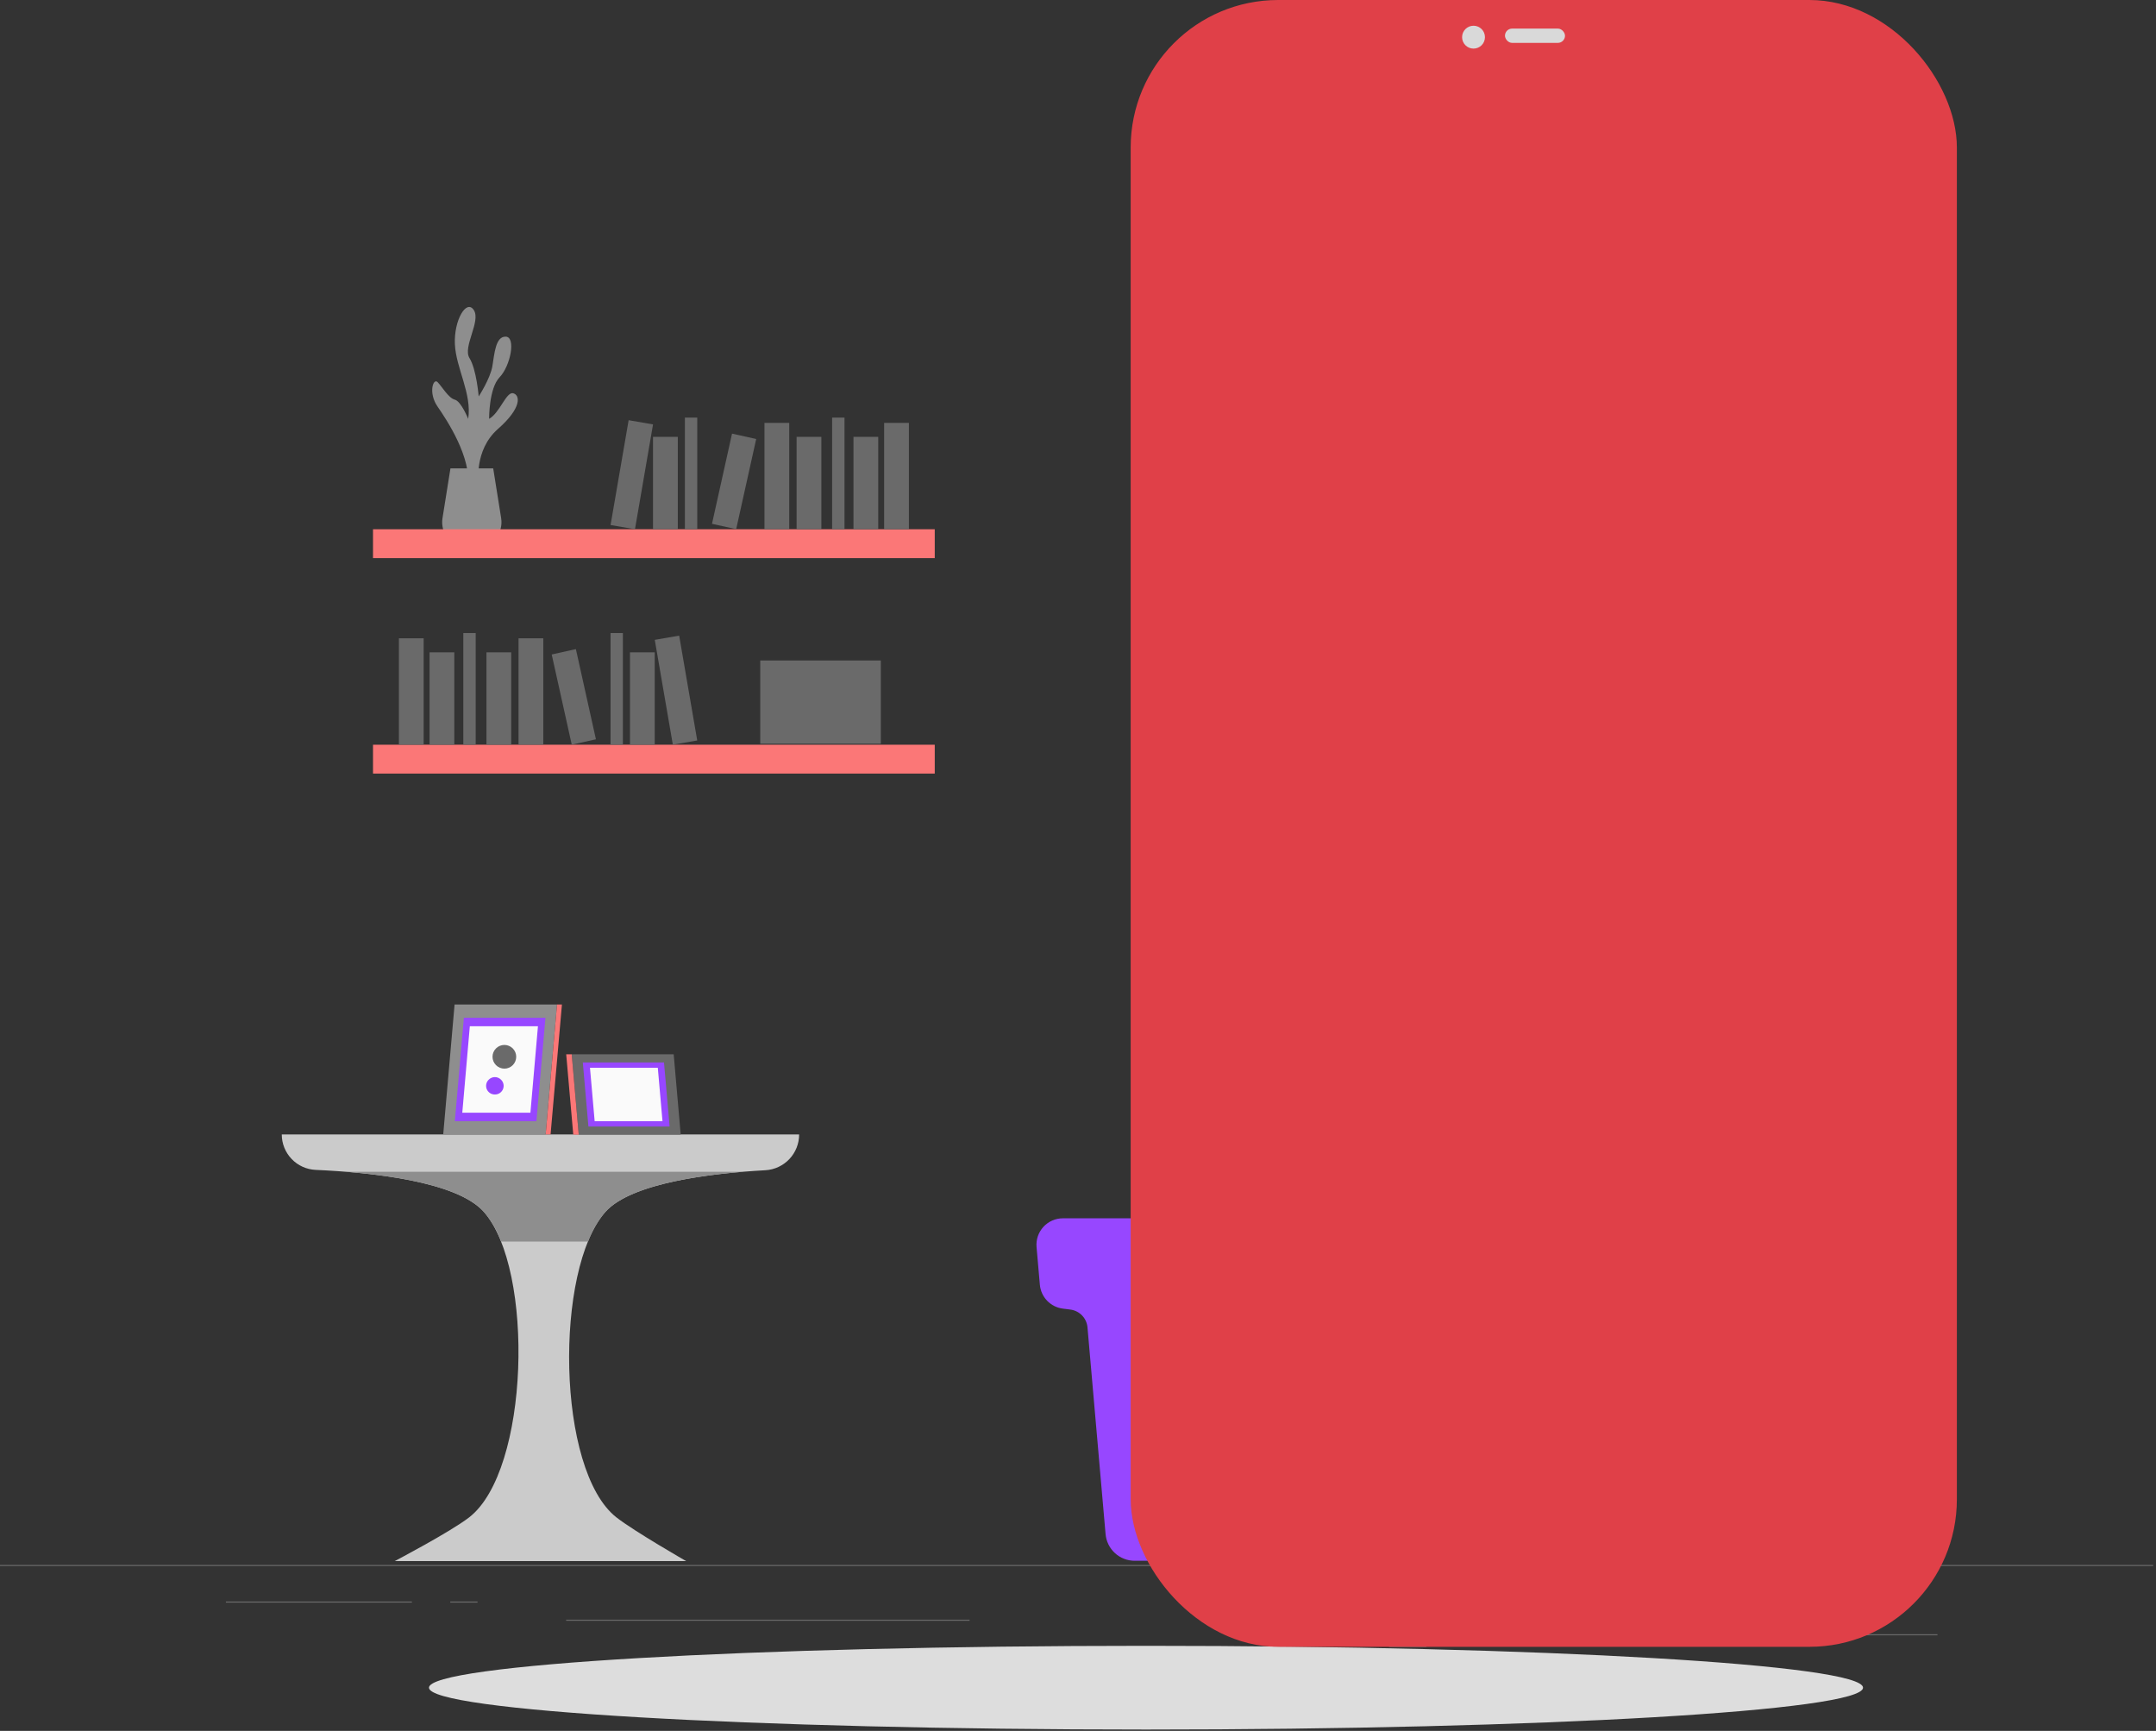 <svg width="583" height="468" viewBox="0 0 583 468" fill="none" xmlns="http://www.w3.org/2000/svg">
<rect x="0" y="0" width="583" height="468" fill="#333333" stroke="none"/>
<path d="M309.89 467.64C416.972 467.64 503.78 462.572 503.78 456.32C503.78 450.068 416.972 445 309.89 445C202.808 445 116 450.068 116 456.32C116 462.572 202.808 467.64 309.89 467.64Z" fill="#DDDDDD"/>
<path d="M582.241 423.136H-0V423.427H582.241V423.136Z" fill="#6A6A6A"/>
<path d="M523.901 441.873H485.333V442.164H523.901V441.873Z" fill="#6A6A6A"/>
<path d="M385.7 445.04H375.581V445.331H385.7V445.04Z" fill="#6A6A6A"/>
<path d="M484.168 431.066H461.822V431.357H484.168V431.066Z" fill="#6A6A6A"/>
<path d="M111.383 433.022H61.089V433.314H111.383V433.022Z" fill="#6A6A6A"/>
<path d="M129.129 433.022H121.758V433.314H129.129V433.022Z" fill="#6A6A6A"/>
<path d="M262.183 437.936H153.094V438.227H262.183V437.936Z" fill="#6A6A6A"/>
<path d="M216.093 306.734H76.192C76.192 309.206 77.147 311.582 78.856 313.368C80.566 315.153 82.898 316.21 85.368 316.318C100.401 316.993 123.528 319.38 130.864 327.695C144.535 343.206 143.208 397.68 126.835 410.292C121.7 414.251 106.725 422.099 106.725 422.099H185.548C185.548 422.099 171.575 414.088 166.707 410.292C150.404 397.575 149.95 343.136 163.679 327.695C170.736 319.776 192.407 317.214 206.952 316.411C209.424 316.274 211.75 315.194 213.45 313.394C215.151 311.594 216.097 309.21 216.093 306.734V306.734Z" fill="#CBCBCB"/>
<path d="M93.519 316.83C107.726 317.995 124.763 320.778 130.864 327.695C132.857 330.084 134.432 332.793 135.522 335.707H159.022C160.12 332.797 161.694 330.089 163.68 327.695C169.805 320.813 186.969 317.983 200.943 316.83H93.519Z" fill="#8E8E8E"/>
<path d="M156.495 306.804L154.596 285.063H182.171L184.07 306.804H156.495Z" fill="#6A6A6A"/>
<path d="M156.495 306.804L154.597 285.063H153.106L155.016 306.804H156.495Z" fill="#FB7777"/>
<path d="M159.115 304.591L157.601 287.276H179.552L181.065 304.591H159.115Z" fill="#9747FF"/>
<path d="M160.803 303.159L159.534 288.696H177.874L179.144 303.159H160.803Z" fill="#FAFAFA"/>
<path d="M147.551 306.734H119.848L122.923 271.602H150.626L147.551 306.734Z" fill="#8E8E8E"/>
<path d="M147.551 306.734H148.879L151.953 271.602H150.626L147.551 306.734Z" fill="#FB7777"/>
<path d="M145.048 303.159H122.992L125.438 275.188H147.493L145.048 303.159Z" fill="#9747FF"/>
<path d="M143.429 300.854H125.007L127.045 277.482H145.467L143.429 300.854Z" fill="#FAFAFA"/>
<path d="M134.125 287.998C134.421 288.297 134.774 288.534 135.163 288.696C135.552 288.858 135.969 288.941 136.39 288.941C136.811 288.941 137.228 288.858 137.616 288.696C138.005 288.534 138.358 288.297 138.655 287.998C139.253 287.396 139.588 286.581 139.588 285.733C139.588 284.884 139.253 284.07 138.655 283.468V283.468C138.052 282.87 137.238 282.534 136.39 282.534C135.541 282.534 134.727 282.87 134.125 283.468C133.826 283.764 133.589 284.117 133.427 284.506C133.265 284.895 133.181 285.312 133.181 285.733C133.181 286.154 133.265 286.571 133.427 286.96C133.589 287.348 133.826 287.701 134.125 287.998Z" fill="#6A6A6A"/>
<path d="M135.476 291.922C135.259 291.702 135.001 291.527 134.716 291.408C134.431 291.288 134.125 291.227 133.817 291.227C133.508 291.227 133.202 291.288 132.917 291.408C132.632 291.527 132.374 291.702 132.157 291.922C131.82 292.247 131.588 292.666 131.493 293.125C131.397 293.584 131.442 294.061 131.622 294.493C131.802 294.926 132.108 295.294 132.501 295.55C132.893 295.806 133.354 295.938 133.822 295.928C134.29 295.935 134.749 295.802 135.139 295.545C135.53 295.288 135.834 294.92 136.013 294.488C136.191 294.055 136.235 293.58 136.14 293.122C136.044 292.664 135.813 292.246 135.476 291.922Z" fill="#9747FF"/>
<path d="M370.305 414.915H343.278L357.496 299.398C357.839 296.984 359.026 294.769 360.847 293.147C362.667 291.525 365.003 290.6 367.441 290.536H485.17L467.877 414.915H370.305Z" fill="#CBCBCB"/>
<path d="M455.836 414.915H482.817L497.001 299.398C497.175 298.287 497.103 297.152 496.791 296.073C496.478 294.993 495.932 293.995 495.191 293.15C494.45 292.304 493.532 291.632 492.503 291.181C491.474 290.729 490.358 290.509 489.234 290.536H479.918C477.48 290.6 475.144 291.525 473.324 293.147C471.503 294.769 470.316 296.984 469.973 299.398L455.836 414.915Z" fill="#9747FF"/>
<path d="M321.805 344.918C321.435 340.685 319.492 336.744 316.36 333.873C313.228 331.002 309.134 329.408 304.885 329.407H344.139C348.388 329.408 352.483 331.002 355.615 333.873C358.747 336.744 360.69 340.685 361.059 344.918L364.937 389.168H325.682L321.805 344.918Z" fill="#8E8E8E"/>
<path d="M287.441 329.407H304.908C309.157 329.408 313.251 331.002 316.383 333.873C319.515 336.744 321.458 340.685 321.828 344.918L325.705 389.168H419.213L423.091 344.918C423.456 340.683 425.397 336.739 428.53 333.867C431.663 330.994 435.76 329.403 440.011 329.407H457.478C458.469 329.406 459.449 329.612 460.356 330.011C461.263 330.409 462.077 330.993 462.746 331.723C463.416 332.454 463.925 333.316 464.243 334.254C464.561 335.193 464.681 336.187 464.593 337.174L463.708 347.363C463.569 348.99 462.875 350.519 461.743 351.695C460.611 352.872 459.11 353.624 457.49 353.826L455.487 354.082C454.276 354.232 453.154 354.792 452.306 355.669C451.458 356.547 450.937 357.688 450.829 358.903L445.938 414.798C445.769 416.764 444.869 418.595 443.416 419.929C441.963 421.264 440.063 422.005 438.09 422.006H306.818C304.843 422.005 302.941 421.264 301.486 419.93C300.031 418.596 299.129 416.765 298.957 414.798L294.066 358.903C293.961 357.687 293.44 356.545 292.592 355.667C291.744 354.789 290.62 354.23 289.409 354.082L287.394 353.826C285.776 353.621 284.277 352.868 283.148 351.692C282.018 350.516 281.326 348.988 281.187 347.363L280.291 337.174C280.205 336.184 280.326 335.188 280.647 334.248C280.968 333.308 281.481 332.445 282.153 331.714C282.826 330.983 283.644 330.401 284.554 330.004C285.464 329.606 286.447 329.403 287.441 329.407V329.407Z" fill="#9747FF"/>
<path d="M129.444 130.746C129.444 130.746 128.081 121.744 134.649 115.98C141.217 110.216 140.634 106.781 138.759 106.327C136.885 105.873 135.15 111.648 132.262 113.244C132.262 113.244 132.18 105.023 135.103 101.995C138.026 98.967 139.575 91.153 136.78 91.025C133.985 90.897 133.706 95.683 133.135 99.037C132.564 102.391 129.444 107.188 129.444 107.188C129.444 107.188 128.838 99.841 126.952 96.813C125.065 93.785 130.107 86.857 128.116 83.829C126.125 80.801 122.713 86.566 123.004 93.063C123.295 99.561 127.662 106.466 126.602 113.255C126.602 113.255 124.693 108.493 122.981 108.062C121.269 107.631 119.487 104.475 118.323 103.311C117.158 102.146 115.738 106.187 118.323 109.937C120.908 113.686 127.557 123.712 126.544 131.817L129.444 130.746Z" fill="#8E8E8E"/>
<path d="M133.368 126.647L135.522 140.132C135.677 141.112 135.617 142.114 135.348 143.068C135.079 144.023 134.606 144.908 133.962 145.663C133.318 146.418 132.518 147.024 131.618 147.44C130.717 147.856 129.737 148.072 128.745 148.074H126.416C125.424 148.073 124.444 147.857 123.544 147.44C122.644 147.024 121.845 146.418 121.202 145.663C120.559 144.908 120.087 144.022 119.819 143.068C119.551 142.113 119.494 141.111 119.65 140.132L121.805 126.647H133.368Z" fill="#8E8E8E"/>
<path d="M100.867 150.903L252.762 150.903V143.101L100.867 143.101V150.903Z" fill="#FB7777"/>
<path d="M239.08 143.101H245.776V114.338H239.08V143.101Z" fill="#6A6A6A"/>
<path d="M206.719 143.101H213.415V114.338H206.719V143.101Z" fill="#6A6A6A"/>
<path d="M165.102 141.959L171.7 143.096L176.586 114.751L169.988 113.614L165.102 141.959Z" fill="#6A6A6A"/>
<path d="M230.789 143.09H237.484V118.111H230.789V143.09Z" fill="#6A6A6A"/>
<path d="M215.406 143.09H222.102V118.111H215.406V143.09Z" fill="#6A6A6A"/>
<path d="M176.582 143.09H183.278V118.111H176.582V143.09Z" fill="#6A6A6A"/>
<path d="M192.528 141.63L199.064 143.082L204.483 118.699L197.947 117.246L192.528 141.63Z" fill="#6A6A6A"/>
<path d="M225.013 143.101H228.355V112.906H225.013V143.101Z" fill="#6A6A6A"/>
<path d="M185.199 143.101H188.541V112.906H185.199V143.101Z" fill="#6A6A6A"/>
<path d="M252.762 201.36H100.867V209.162H252.762V201.36Z" fill="#FB7777"/>
<path d="M114.562 172.586H107.866V201.348H114.562V172.586Z" fill="#6A6A6A"/>
<path d="M146.911 172.586H140.215V201.348H146.911V172.586Z" fill="#6A6A6A"/>
<path d="M183.653 171.865L177.055 173.002L181.941 201.347L188.539 200.21L183.653 171.865Z" fill="#6A6A6A"/>
<path d="M122.853 176.382H116.157V201.36H122.853V176.382Z" fill="#6A6A6A"/>
<path d="M138.236 176.382H131.54V201.36H138.236V176.382Z" fill="#6A6A6A"/>
<path d="M177.048 176.382H170.352V201.36H177.048V176.382Z" fill="#6A6A6A"/>
<path d="M155.724 175.507L149.188 176.96L154.607 201.343L161.143 199.891L155.724 175.507Z" fill="#6A6A6A"/>
<path d="M128.629 171.165H125.287V201.36H128.629V171.165Z" fill="#6A6A6A"/>
<path d="M168.431 171.165H165.089V201.36H168.431V171.165Z" fill="#6A6A6A"/>
<path d="M238.183 178.583H205.578V201.092H238.183V178.583Z" fill="#6A6A6A"/>
<path d="M316.227 104.091L501.752 104.091C503.115 104.091 504.221 102.986 504.221 101.622V98.979C504.221 97.616 503.115 96.51 501.752 96.51L316.227 96.51C314.863 96.51 313.758 97.616 313.758 98.979V101.622C313.758 102.986 314.863 104.091 316.227 104.091Z" fill="#FB7777"/>
<path d="M325.065 251.479L492.902 251.479V102.542L325.065 102.542V251.479Z" fill="#8E8E8E"/>
<path d="M488.698 106.63H329.479V247.474H488.698V106.63Z" fill="#9747FF"/>
<path d="M451.33 106.63L488.698 247.171V181.133L468.972 106.63H451.33Z" fill="#EDF056"/>
<path d="M438.101 106.63L475.796 247.474H481.804L444.11 106.63H438.101Z" fill="#EDF056"/>
<path d="M329.479 195.503V218.012L337.106 247.474H343.126L329.479 195.503Z" fill="#EDF056"/>
<path d="M433.164 250.618H435.843V104.091H433.164V250.618Z" fill="#8E8E8E"/>
<path d="M381.193 250.618H383.871V104.091H381.193V250.618Z" fill="#8E8E8E"/>
<path d="M352.419 98.944C352.419 98.944 348.553 149.331 326.346 175.008C326.346 175.008 342.521 239.858 342.509 262.46L312.454 256.918L323.284 175.404L318.102 98.944H352.419Z" fill="#FB7777"/>
<rect x="305.745" width="223.408" height="445.27" rx="39.882" fill="#E04048"/>
<circle cx="398.453" cy="10.049" r="3.092" fill="#D9D9D9"/>
<rect x="406.957" y="7.73" width="16.234" height="3.865" rx="1.933" fill="#D9D9D9"/>
</svg>
